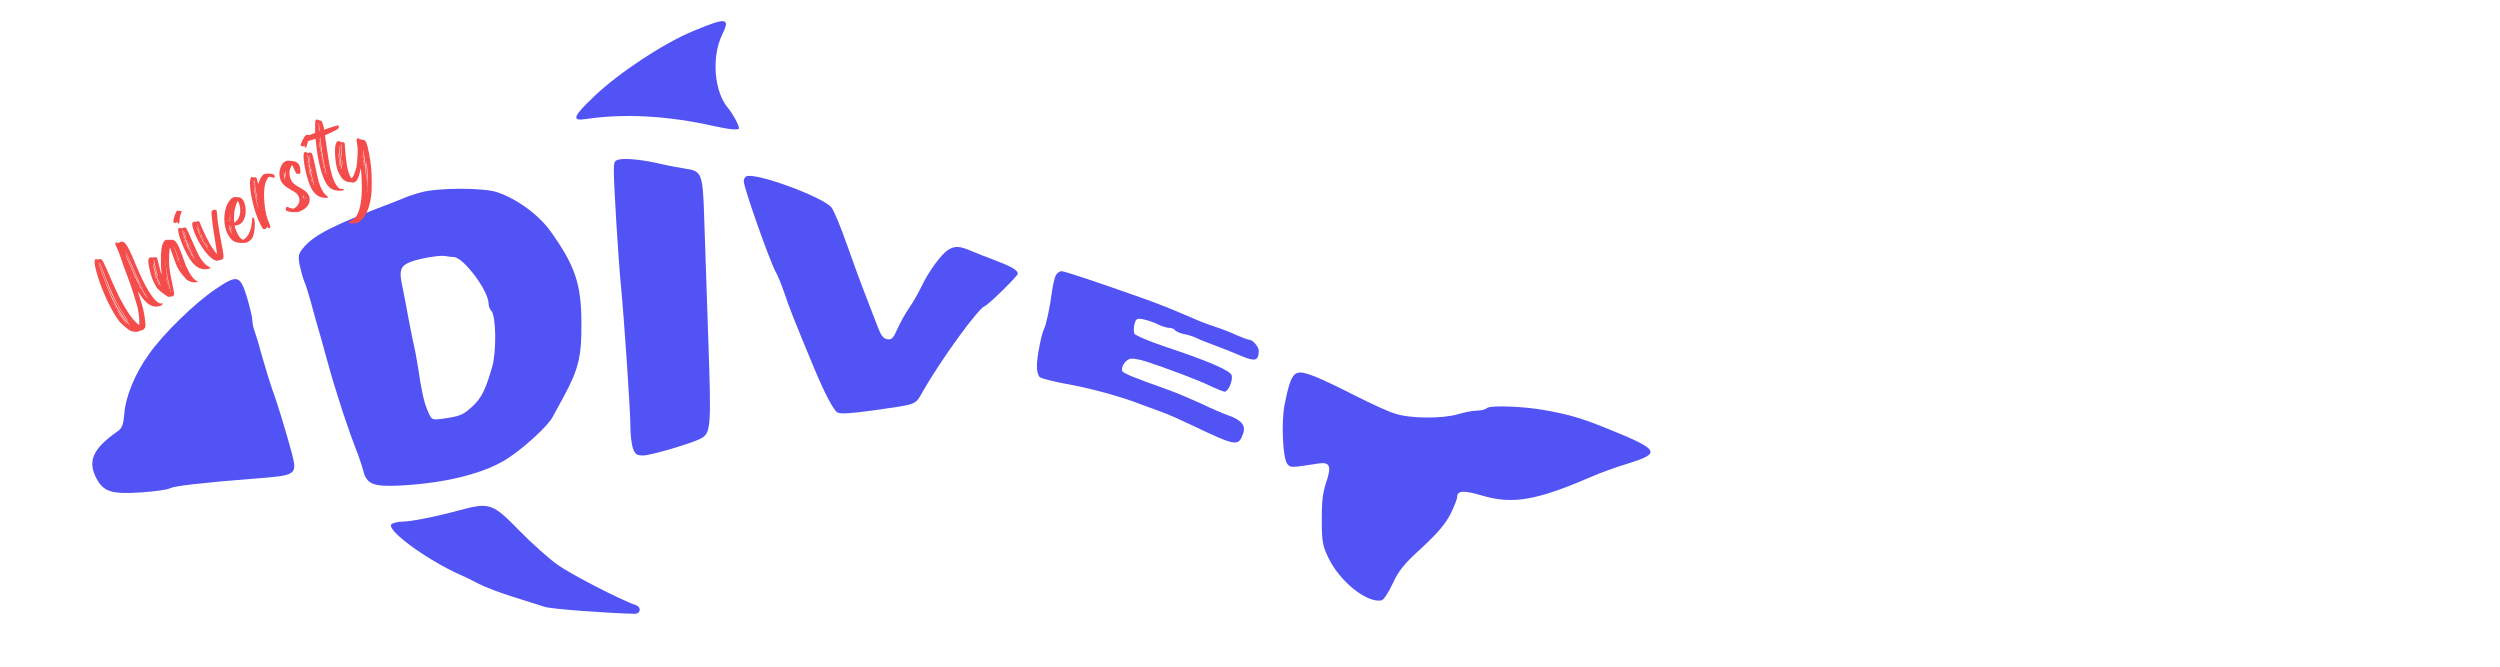 <svg xmlns="http://www.w3.org/2000/svg" xmlns:xlink="http://www.w3.org/1999/xlink" width="150" zoomAndPan="magnify" viewBox="0 0 112.5 30" height="40" preserveAspectRatio="xMidYMid meet" version="1.0"><defs><g/></defs><path fill="#5253f4" d="M 31.184 1.402 C 29.863 1.945 27.855 3.273 26.75 4.324 C 25.781 5.242 25.695 5.465 26.379 5.355 C 28.09 5.102 30.035 5.207 32.086 5.664 C 32.777 5.824 33.254 5.867 33.254 5.773 C 33.254 5.633 32.969 5.102 32.766 4.867 C 32.141 4.145 32.012 2.582 32.488 1.582 C 32.883 0.785 32.703 0.766 31.184 1.402 Z M 31.184 1.402 " fill-opacity="1" fill-rule="nonzero"/><path fill="#5253f4" d="M 27.867 7.176 C 27.652 7.219 27.621 7.293 27.621 7.664 C 27.621 8.312 27.824 11.66 27.941 12.844 C 28.098 14.5 28.367 18.488 28.367 19.18 C 28.367 19.539 28.418 19.977 28.48 20.168 C 28.578 20.445 28.652 20.496 28.938 20.496 C 29.281 20.496 31.078 19.965 31.523 19.742 C 31.992 19.496 32.012 19.262 31.875 15.32 C 31.809 13.289 31.727 10.832 31.691 9.863 C 31.629 7.801 31.586 7.695 30.844 7.59 C 30.566 7.547 30.047 7.453 29.695 7.367 C 28.918 7.188 28.184 7.113 27.867 7.176 Z M 27.867 7.176 " fill-opacity="1" fill-rule="nonzero"/><path fill="#5253f4" d="M 33.598 7.93 C 33.531 7.953 33.469 8.059 33.469 8.152 C 33.469 8.449 34.637 11.746 34.902 12.227 C 35 12.387 35.168 12.82 35.297 13.184 C 35.477 13.746 35.742 14.414 36.656 16.617 C 37.125 17.734 37.52 18.477 37.688 18.562 C 37.828 18.637 38.316 18.605 39.316 18.465 C 41.25 18.191 41.176 18.223 41.473 17.711 C 42.324 16.203 44.004 13.895 44.312 13.777 C 44.473 13.723 45.801 12.418 45.801 12.32 C 45.801 12.16 45.535 12.004 44.781 11.715 C 44.375 11.566 43.906 11.375 43.727 11.301 C 43.184 11.066 42.961 11.055 42.664 11.246 C 42.344 11.449 41.77 12.246 41.453 12.918 C 41.336 13.16 41.102 13.586 40.922 13.84 C 40.738 14.105 40.496 14.543 40.379 14.809 C 40.207 15.211 40.125 15.297 39.934 15.266 C 39.75 15.246 39.645 15.098 39.496 14.703 C 39.379 14.406 39.133 13.766 38.941 13.266 C 38.742 12.766 38.367 11.734 38.102 10.98 C 37.836 10.215 37.527 9.48 37.422 9.344 C 37.082 8.887 34.074 7.77 33.598 7.93 Z M 33.598 7.93 " fill-opacity="1" fill-rule="nonzero"/><path fill="#5253f4" d="M 18.957 8.652 C 18.672 8.727 18.328 8.844 18.211 8.898 C 18.098 8.949 17.809 9.059 17.574 9.152 C 15.152 10.066 14.172 10.555 13.715 11.078 C 13.43 11.406 13.406 11.48 13.48 11.906 C 13.535 12.16 13.621 12.492 13.684 12.641 C 13.746 12.777 13.875 13.184 13.973 13.531 C 14.066 13.883 14.203 14.383 14.281 14.648 C 14.363 14.914 14.523 15.488 14.641 15.926 C 14.98 17.16 15.055 17.383 15.438 18.582 C 15.641 19.199 15.906 19.934 16.023 20.23 C 16.141 20.52 16.289 20.965 16.352 21.199 C 16.5 21.793 16.809 21.91 18.02 21.848 C 20.082 21.742 21.84 21.293 22.871 20.613 C 23.625 20.113 24.656 19.168 24.867 18.766 C 24.953 18.613 25.176 18.191 25.379 17.828 C 26.039 16.605 26.176 16.02 26.164 14.543 C 26.164 12.801 25.879 11.949 24.781 10.418 C 24.25 9.672 23.285 8.961 22.379 8.652 C 21.754 8.441 19.742 8.441 18.957 8.652 Z M 20.414 11.566 C 20.848 11.566 21.988 13.086 21.988 13.672 C 21.988 13.777 22.039 13.914 22.105 13.98 C 22.328 14.203 22.348 15.828 22.145 16.52 C 21.848 17.551 21.656 17.934 21.23 18.316 C 20.816 18.688 20.699 18.73 19.883 18.848 C 19.434 18.902 19.426 18.902 19.254 18.508 C 19.074 18.094 18.977 17.637 18.809 16.512 C 18.754 16.16 18.66 15.66 18.594 15.395 C 18.543 15.129 18.438 14.648 18.383 14.332 C 18.328 14.012 18.211 13.418 18.129 13 C 17.938 12.152 18 11.969 18.5 11.777 C 18.902 11.621 19.852 11.469 20.051 11.523 C 20.137 11.543 20.297 11.566 20.414 11.566 Z M 20.414 11.566 " fill-opacity="1" fill-rule="nonzero"/><path fill="#5253f4" d="M 47.512 12.387 C 47.457 12.492 47.383 12.809 47.34 13.109 C 47.258 13.777 47.066 14.672 46.98 14.809 C 46.875 14.988 46.66 16.051 46.66 16.469 C 46.652 16.68 46.715 16.902 46.789 16.969 C 46.863 17.031 47.375 17.16 47.926 17.266 C 49.062 17.465 50.434 17.84 51.383 18.211 C 51.73 18.34 52.188 18.508 52.391 18.582 C 52.594 18.656 53.145 18.902 53.613 19.125 C 55.645 20.094 55.73 20.102 55.941 19.508 C 56.07 19.156 55.867 18.902 55.293 18.699 C 55.07 18.625 54.508 18.383 54.039 18.156 C 53.57 17.945 52.953 17.68 52.656 17.574 C 50.957 16.969 50.543 16.797 50.5 16.691 C 50.434 16.477 50.691 16.137 50.926 16.137 C 51.051 16.137 51.328 16.191 51.531 16.254 C 52.488 16.562 53.984 17.125 54.465 17.371 C 54.762 17.508 55.051 17.625 55.113 17.625 C 55.273 17.625 55.496 17.105 55.422 16.883 C 55.355 16.668 54.336 16.234 52.414 15.594 C 51.691 15.352 51.074 15.086 51.043 15.012 C 51.008 14.926 51.02 14.734 51.051 14.586 C 51.117 14.34 51.168 14.309 51.457 14.371 C 51.637 14.406 51.934 14.512 52.105 14.598 C 52.285 14.68 52.508 14.754 52.613 14.754 C 52.723 14.754 52.828 14.797 52.871 14.852 C 52.902 14.906 53.082 14.988 53.262 15.031 C 53.453 15.062 53.676 15.137 53.773 15.18 C 53.859 15.223 54.145 15.352 54.41 15.445 C 55.145 15.723 55.273 15.777 55.891 16.031 C 56.484 16.277 56.633 16.234 56.645 15.797 C 56.645 15.605 56.379 15.289 56.207 15.289 C 56.156 15.289 55.91 15.191 55.656 15.086 C 55.41 14.969 54.973 14.797 54.676 14.703 C 54.102 14.512 54.094 14.5 52.953 14.012 C 52.531 13.832 51.84 13.566 51.414 13.418 C 49.402 12.703 47.906 12.203 47.766 12.203 C 47.684 12.203 47.566 12.289 47.512 12.387 Z M 47.512 12.387 " fill-opacity="1" fill-rule="nonzero"/><path fill="#5253f4" d="M 9.699 13.012 C 8.773 13.629 7.348 15.02 6.711 15.926 C 6.082 16.797 5.656 17.828 5.594 18.613 C 5.551 19.113 5.5 19.262 5.285 19.414 C 4.18 20.188 3.926 20.75 4.34 21.527 C 4.66 22.133 5.02 22.25 6.391 22.156 C 6.977 22.113 7.539 22.039 7.645 21.973 C 7.859 21.867 9.102 21.719 11.441 21.539 C 13.375 21.391 13.387 21.379 13.121 20.348 C 12.887 19.477 12.43 17.977 12.25 17.52 C 12.176 17.316 11.984 16.691 11.824 16.137 C 11.676 15.586 11.504 15.02 11.453 14.883 C 11.398 14.746 11.355 14.531 11.355 14.406 C 11.355 14.277 11.238 13.809 11.113 13.375 C 10.805 12.375 10.676 12.344 9.699 13.012 Z M 9.699 13.012 " fill-opacity="1" fill-rule="nonzero"/><path fill="#5253f4" d="M 58.375 16.785 C 58.133 16.871 58.004 17.211 57.801 18.242 C 57.652 19.039 57.727 20.637 57.93 20.879 C 58.066 21.051 58.078 21.051 59.324 20.859 C 59.855 20.773 59.93 20.977 59.664 21.75 C 59.523 22.176 59.473 22.625 59.48 23.41 C 59.48 24.355 59.516 24.559 59.781 25.109 C 60.301 26.184 61.523 27.152 62.172 27.016 C 62.266 26.992 62.492 26.652 62.672 26.258 C 62.949 25.664 63.184 25.375 63.98 24.652 C 64.68 24.004 65.031 23.59 65.266 23.145 C 65.434 22.805 65.574 22.453 65.574 22.355 C 65.574 22.07 65.883 22.059 66.711 22.305 C 68.07 22.707 69.156 22.516 71.582 21.465 C 71.996 21.285 72.75 21.008 73.262 20.859 C 74.789 20.379 74.695 20.242 72.219 19.242 C 71.121 18.805 70.656 18.668 69.559 18.465 C 68.613 18.285 67.051 18.23 66.922 18.359 C 66.859 18.422 66.656 18.477 66.477 18.477 C 66.285 18.477 65.902 18.551 65.617 18.637 C 64.914 18.848 63.469 18.84 62.777 18.613 C 62.469 18.52 61.703 18.168 61.055 17.84 C 59.27 16.934 58.641 16.68 58.375 16.785 Z M 58.375 16.785 " fill-opacity="1" fill-rule="nonzero"/><path fill="#5253f4" d="M 20.711 22.953 C 19.617 23.25 18.488 23.473 18.105 23.473 C 17.938 23.473 17.715 23.527 17.629 23.578 C 17.309 23.805 19.148 25.164 20.711 25.867 C 20.914 25.949 21.297 26.141 21.562 26.281 C 21.828 26.418 22.52 26.684 23.102 26.863 C 23.688 27.047 24.324 27.246 24.527 27.312 C 24.805 27.406 27.293 27.59 28.559 27.621 C 28.832 27.621 28.875 27.324 28.609 27.227 C 27.93 27.004 25.676 25.832 25.113 25.43 C 24.73 25.164 23.953 24.473 23.379 23.887 C 22.168 22.645 22.031 22.602 20.711 22.953 Z M 20.711 22.953 " fill-opacity="1" fill-rule="nonzero"/><g fill="#f44c4a" fill-opacity="1"><g transform="translate(5.894, 15.052)"><g><path d="M 0.707 -1.434 C 0.898 -1.273 1.059 -1.227 1.266 -1.273 C 1.359 -1.297 1.387 -1.309 1.406 -1.352 C 1.438 -1.406 1.422 -1.426 1.359 -1.398 C 1.336 -1.387 1.297 -1.391 1.266 -1.41 C 0.984 -1.562 0.625 -2.152 0.227 -3.117 C -0.027 -3.746 -0.18 -4.039 -0.301 -4.141 C -0.348 -4.188 -0.449 -4.191 -0.512 -4.148 C -0.535 -4.133 -0.559 -4.125 -0.566 -4.133 C -0.57 -4.141 -0.578 -4.133 -0.578 -4.121 C -0.582 -4.113 -0.59 -4.109 -0.602 -4.117 C -0.637 -4.156 -0.656 -4.164 -0.68 -4.133 C -0.719 -4.09 -0.711 -4.047 -0.621 -3.875 C -0.582 -3.789 -0.504 -3.582 -0.445 -3.414 C -0.309 -3.02 -0.273 -2.906 -0.172 -2.656 C -0.012 -2.246 0.227 -1.496 0.305 -1.18 C 0.359 -0.938 0.398 -0.48 0.363 -0.441 C 0.332 -0.406 0.059 -0.707 -0.098 -0.945 C -0.41 -1.426 -0.594 -1.777 -0.93 -2.562 C -1.234 -3.27 -1.289 -3.375 -1.359 -3.391 C -1.391 -3.395 -1.414 -3.398 -1.422 -3.391 C -1.438 -3.375 -1.52 -3.371 -1.555 -3.387 C -1.637 -3.422 -1.66 -3.289 -1.613 -3.062 C -1.465 -2.363 -1.043 -1.355 -0.641 -0.754 C -0.516 -0.566 -0.496 -0.547 -0.297 -0.371 C -0.113 -0.211 -0.074 -0.184 0.016 -0.152 C 0.129 -0.109 0.305 -0.109 0.371 -0.148 C 0.391 -0.164 0.438 -0.184 0.477 -0.188 C 0.555 -0.199 0.629 -0.27 0.648 -0.355 C 0.668 -0.438 0.609 -0.883 0.551 -1.129 C 0.52 -1.246 0.457 -1.48 0.402 -1.641 C 0.352 -1.801 0.312 -1.93 0.316 -1.934 C 0.324 -1.934 0.348 -1.895 0.375 -1.852 C 0.473 -1.688 0.598 -1.527 0.707 -1.434 Z M 0.703 -1.805 C 0.707 -1.797 0.695 -1.801 0.676 -1.812 C 0.664 -1.828 0.664 -1.836 0.676 -1.828 C 0.691 -1.824 0.703 -1.812 0.703 -1.805 Z M 0.492 -2.148 C 0.508 -2.129 0.523 -2.094 0.531 -2.078 C 0.535 -2.059 0.531 -2.062 0.516 -2.086 C 0.5 -2.109 0.48 -2.141 0.473 -2.156 C 0.469 -2.176 0.473 -2.176 0.492 -2.148 Z M -0.266 -3.793 C -0.25 -3.77 -0.117 -3.477 0.031 -3.141 C 0.176 -2.801 0.332 -2.457 0.379 -2.367 C 0.453 -2.223 0.473 -2.176 0.453 -2.199 C 0.445 -2.203 0.336 -2.406 0.289 -2.512 C 0.191 -2.715 -0.289 -3.832 -0.266 -3.793 Z M 0.121 -2.625 C 0.113 -2.641 0.117 -2.652 0.125 -2.645 C 0.133 -2.633 0.141 -2.617 0.148 -2.598 C 0.156 -2.582 0.152 -2.574 0.145 -2.582 C 0.137 -2.59 0.125 -2.609 0.121 -2.625 Z M -0.035 -2.547 C -0.035 -2.559 -0.023 -2.555 -0.016 -2.539 C 0 -2.512 0 -2.496 -0.023 -2.516 C -0.027 -2.52 -0.035 -2.535 -0.035 -2.547 Z M 0.371 -2.121 C 0.367 -2.141 0.371 -2.152 0.379 -2.141 C 0.383 -2.137 0.395 -2.117 0.398 -2.102 C 0.406 -2.086 0.406 -2.074 0.398 -2.082 C 0.391 -2.086 0.379 -2.105 0.371 -2.121 Z M 0.578 -1.781 C 0.562 -1.797 0.562 -1.805 0.578 -1.797 C 0.594 -1.793 0.605 -1.781 0.605 -1.773 C 0.605 -1.766 0.59 -1.77 0.578 -1.781 Z M 0.734 -1.637 C 0.648 -1.734 0.395 -2.156 0.266 -2.418 C 0.145 -2.668 -0.254 -3.578 -0.246 -3.586 C -0.238 -3.598 -0.211 -3.547 -0.004 -3.066 C 0.23 -2.535 0.324 -2.34 0.457 -2.105 C 0.508 -2.02 0.605 -1.859 0.668 -1.758 C 0.738 -1.656 0.766 -1.602 0.734 -1.637 Z M -0.781 -1.359 C -0.781 -1.375 -0.781 -1.387 -0.773 -1.379 C -0.77 -1.371 -0.754 -1.352 -0.75 -1.332 C -0.746 -1.32 -0.746 -1.312 -0.754 -1.316 C -0.762 -1.32 -0.773 -1.344 -0.781 -1.359 Z M -0.699 -1.223 C -0.707 -1.242 -0.707 -1.246 -0.695 -1.242 C -0.688 -1.234 -0.676 -1.215 -0.672 -1.199 C -0.668 -1.18 -0.668 -1.176 -0.676 -1.176 C -0.688 -1.188 -0.695 -1.203 -0.699 -1.223 Z M -0.188 -0.477 C -0.273 -0.539 -0.664 -1.098 -0.625 -1.102 C -0.621 -1.102 -0.598 -1.07 -0.574 -1.027 C -0.551 -0.992 -0.484 -0.891 -0.43 -0.809 C -0.371 -0.727 -0.285 -0.613 -0.242 -0.555 C -0.195 -0.496 -0.168 -0.461 -0.188 -0.477 Z M -0.125 -0.527 C -0.02 -0.406 -0.016 -0.398 -0.09 -0.461 C -0.332 -0.664 -0.707 -1.266 -0.98 -1.902 C -1.16 -2.324 -1.484 -3.234 -1.465 -3.258 C -1.465 -3.262 -1.422 -3.152 -1.379 -3.012 C -1.059 -2.047 -0.676 -1.238 -0.293 -0.727 C -0.266 -0.691 -0.191 -0.598 -0.125 -0.527 Z M 0.039 -0.645 C 0.043 -0.633 0.027 -0.641 0.016 -0.648 C 0 -0.668 0 -0.672 0.016 -0.668 C 0.027 -0.66 0.039 -0.648 0.039 -0.645 Z M -0.199 -0.715 C -0.145 -0.645 -0.121 -0.605 -0.137 -0.613 C -0.266 -0.723 -0.727 -1.508 -0.918 -1.945 C -1.07 -2.297 -1.426 -3.246 -1.41 -3.262 C -1.406 -3.266 -1.391 -3.234 -1.379 -3.195 C -1.031 -2.223 -0.762 -1.613 -0.441 -1.086 C -0.355 -0.949 -0.25 -0.781 -0.199 -0.715 Z M -0.199 -0.715 "/></g></g></g><g fill="#f44c4a" fill-opacity="1"><g transform="translate(7.529, 13.534)"><g><path d="M 0.191 -2.746 C 0.184 -2.738 0.133 -2.738 0.074 -2.742 C -0.09 -2.758 -0.133 -2.727 -0.211 -2.555 C -0.293 -2.387 -0.316 -1.723 -0.262 -1.293 C -0.254 -1.238 -0.254 -1.188 -0.254 -1.188 C -0.266 -1.176 -0.312 -1.344 -0.383 -1.625 C -0.418 -1.789 -0.461 -1.934 -0.465 -1.941 C -0.48 -1.957 -0.566 -1.965 -0.625 -1.949 C -0.656 -1.941 -0.699 -1.945 -0.727 -1.953 C -0.789 -1.969 -0.848 -1.91 -0.855 -1.816 C -0.871 -1.699 -0.77 -1.246 -0.68 -1 C -0.609 -0.824 -0.504 -0.625 -0.434 -0.539 C -0.352 -0.441 -0.008 -0.188 0.055 -0.176 C 0.086 -0.176 0.117 -0.176 0.129 -0.188 C 0.137 -0.191 0.16 -0.195 0.191 -0.188 C 0.242 -0.18 0.297 -0.234 0.309 -0.309 C 0.312 -0.328 0.273 -0.535 0.227 -0.758 C 0.094 -1.34 0.059 -1.648 0.086 -2.098 C 0.09 -2.277 0.117 -2.41 0.133 -2.371 C 0.137 -2.359 0.188 -2.211 0.246 -2.043 C 0.305 -1.871 0.387 -1.652 0.434 -1.555 C 0.512 -1.387 0.535 -1.348 0.688 -1.156 C 0.848 -0.965 0.867 -0.945 0.949 -0.902 C 1.055 -0.844 1.117 -0.832 1.246 -0.828 C 1.301 -0.832 1.352 -0.836 1.363 -0.844 C 1.383 -0.859 1.383 -0.859 1.316 -0.895 C 1.211 -0.938 1.074 -1.105 0.957 -1.332 C 0.844 -1.543 0.797 -1.664 0.676 -2.02 C 0.516 -2.488 0.398 -2.688 0.27 -2.734 C 0.23 -2.746 0.195 -2.75 0.191 -2.746 Z M -0.059 -1.082 C -0.055 -1.086 -0.035 -1.012 -0.016 -0.918 C 0.023 -0.75 0.035 -0.688 0.008 -0.77 C -0.012 -0.836 -0.066 -1.078 -0.059 -1.082 Z M -0.598 -1.242 C -0.594 -1.254 -0.586 -1.254 -0.578 -1.234 C -0.57 -1.207 -0.578 -1.191 -0.594 -1.211 C -0.598 -1.219 -0.602 -1.234 -0.598 -1.242 Z M -0.57 -1.18 C -0.566 -1.176 -0.543 -1.133 -0.527 -1.066 C -0.508 -1.008 -0.496 -0.965 -0.5 -0.973 C -0.52 -0.988 -0.582 -1.184 -0.57 -1.18 Z M -0.48 -0.918 C -0.488 -0.941 -0.488 -0.949 -0.477 -0.934 C -0.469 -0.926 -0.457 -0.898 -0.449 -0.883 C -0.441 -0.859 -0.449 -0.852 -0.457 -0.863 C -0.469 -0.875 -0.477 -0.898 -0.48 -0.918 Z M -0.371 -0.723 C -0.375 -0.715 -0.387 -0.719 -0.395 -0.734 C -0.406 -0.75 -0.402 -0.754 -0.391 -0.746 C -0.383 -0.742 -0.371 -0.73 -0.371 -0.723 Z M -0.414 -0.797 C -0.414 -0.789 -0.426 -0.793 -0.438 -0.809 C -0.449 -0.824 -0.445 -0.828 -0.43 -0.824 C -0.422 -0.82 -0.41 -0.805 -0.414 -0.797 Z M -0.48 -1.098 C -0.445 -1.016 -0.391 -0.879 -0.348 -0.793 C -0.305 -0.703 -0.289 -0.652 -0.305 -0.676 C -0.395 -0.777 -0.555 -1.199 -0.617 -1.5 C -0.672 -1.766 -0.656 -1.762 -0.594 -1.5 C -0.559 -1.359 -0.508 -1.184 -0.48 -1.098 Z M -0.43 -1.094 C -0.461 -1.133 -0.566 -1.539 -0.602 -1.738 C -0.629 -1.938 -0.605 -1.895 -0.566 -1.68 C -0.551 -1.574 -0.508 -1.402 -0.477 -1.297 C -0.422 -1.105 -0.414 -1.078 -0.43 -1.094 Z M 0.043 -0.676 C 0.043 -0.656 0.039 -0.656 0.031 -0.68 C 0.027 -0.699 0.027 -0.711 0.035 -0.711 C 0.039 -0.711 0.047 -0.695 0.043 -0.676 Z M 0.156 -0.469 C 0.164 -0.449 0.176 -0.418 0.176 -0.402 C 0.176 -0.379 0.176 -0.383 0.164 -0.41 C 0.152 -0.434 0.141 -0.465 0.141 -0.48 C 0.137 -0.5 0.141 -0.5 0.156 -0.469 Z M 0.082 -0.543 C 0.086 -0.527 0.086 -0.523 0.078 -0.527 C 0.074 -0.535 0.066 -0.551 0.062 -0.566 C 0.059 -0.586 0.066 -0.594 0.07 -0.586 C 0.078 -0.578 0.082 -0.559 0.082 -0.543 Z M -0.035 -1.32 C -0.023 -1.246 0.012 -1.062 0.043 -0.91 C 0.078 -0.762 0.113 -0.605 0.121 -0.574 C 0.133 -0.539 0.133 -0.516 0.125 -0.52 C 0.082 -0.566 -0.09 -1.469 -0.059 -1.492 C -0.055 -1.5 -0.055 -1.492 -0.035 -1.32 Z M -0.062 -1.617 C -0.062 -1.582 -0.07 -1.566 -0.078 -1.578 C -0.078 -1.578 -0.078 -1.598 -0.074 -1.617 C -0.07 -1.652 -0.066 -1.648 -0.062 -1.617 Z M -0.07 -1.703 C -0.066 -1.664 -0.074 -1.648 -0.082 -1.66 C -0.086 -1.664 -0.082 -1.68 -0.078 -1.703 C -0.07 -1.738 -0.07 -1.738 -0.07 -1.703 Z M 0.449 -1.867 C 0.445 -1.883 0.449 -1.891 0.457 -1.887 C 0.461 -1.879 0.469 -1.855 0.469 -1.84 C 0.473 -1.824 0.469 -1.816 0.461 -1.82 C 0.457 -1.828 0.449 -1.852 0.449 -1.867 Z M 0.664 -1.48 C 0.664 -1.477 0.656 -1.48 0.645 -1.492 C 0.633 -1.508 0.633 -1.516 0.645 -1.508 C 0.66 -1.5 0.664 -1.488 0.664 -1.48 Z M 0.625 -1.566 C 0.633 -1.543 0.633 -1.535 0.621 -1.551 C 0.613 -1.559 0.602 -1.586 0.594 -1.602 C 0.59 -1.629 0.59 -1.633 0.602 -1.621 C 0.613 -1.609 0.621 -1.586 0.625 -1.566 Z M 0.328 -2.371 C 0.367 -2.293 0.59 -1.637 0.562 -1.684 C 0.547 -1.711 0.508 -1.816 0.473 -1.922 C 0.434 -2.023 0.383 -2.172 0.359 -2.25 C 0.305 -2.402 0.293 -2.449 0.328 -2.371 Z M 0.305 -2.434 C 0.301 -2.426 0.293 -2.43 0.285 -2.445 C 0.273 -2.461 0.273 -2.465 0.285 -2.457 C 0.297 -2.453 0.309 -2.441 0.305 -2.434 Z M 0.305 -2.434 "/></g></g></g><g fill="#f44c4a" fill-opacity="1"><g transform="translate(9.023, 12.33)"><g><path d="M -0.777 -2.074 C -0.793 -2.055 -0.805 -2.055 -0.812 -2.066 C -0.82 -2.078 -0.832 -2.074 -0.84 -2.062 C -0.848 -2.051 -0.863 -2.047 -0.887 -2.062 C -0.926 -2.094 -0.973 -2.078 -0.996 -2.039 C -1.062 -1.941 -0.84 -1.301 -0.578 -0.836 C -0.312 -0.352 -0.035 -0.164 0.32 -0.223 C 0.449 -0.246 0.48 -0.285 0.402 -0.316 C 0.281 -0.371 0.227 -0.418 0.109 -0.559 C -0.047 -0.754 -0.102 -0.855 -0.359 -1.449 C -0.629 -2.07 -0.637 -2.078 -0.703 -2.094 C -0.738 -2.102 -0.766 -2.09 -0.777 -2.074 Z M -0.77 -1.664 C -0.762 -1.66 -0.75 -1.645 -0.754 -1.637 C -0.758 -1.629 -0.766 -1.637 -0.777 -1.648 C -0.785 -1.664 -0.785 -1.668 -0.77 -1.664 Z M -0.695 -1.445 C -0.711 -1.473 -0.727 -1.516 -0.73 -1.535 C -0.734 -1.559 -0.734 -1.555 -0.711 -1.516 C -0.699 -1.484 -0.68 -1.449 -0.676 -1.426 C -0.668 -1.402 -0.676 -1.406 -0.695 -1.445 Z M -0.551 -1.113 C -0.598 -1.203 -0.672 -1.391 -0.656 -1.371 C -0.645 -1.363 -0.613 -1.293 -0.578 -1.215 C -0.52 -1.078 -0.504 -1.012 -0.551 -1.113 Z M -0.508 -1.031 C -0.496 -1.016 -0.48 -1 -0.48 -0.988 C -0.477 -0.977 -0.484 -0.984 -0.5 -1.008 C -0.52 -1.031 -0.52 -1.043 -0.508 -1.031 Z M -0.32 -0.691 C -0.324 -0.684 -0.328 -0.691 -0.34 -0.703 C -0.352 -0.723 -0.352 -0.73 -0.34 -0.723 C -0.328 -0.715 -0.32 -0.703 -0.32 -0.691 Z M -0.449 -0.902 C -0.473 -0.949 -0.473 -0.957 -0.445 -0.922 C -0.43 -0.898 -0.406 -0.859 -0.398 -0.832 C -0.371 -0.766 -0.41 -0.82 -0.449 -0.902 Z M -0.207 -0.602 C -0.203 -0.586 -0.215 -0.594 -0.23 -0.621 C -0.246 -0.641 -0.25 -0.652 -0.234 -0.641 C -0.223 -0.633 -0.207 -0.609 -0.207 -0.602 Z M -0.305 -0.766 C -0.254 -0.676 -0.254 -0.676 -0.297 -0.727 C -0.395 -0.848 -0.625 -1.367 -0.77 -1.773 C -0.809 -1.879 -0.836 -1.973 -0.828 -1.977 C -0.82 -1.98 -0.816 -1.977 -0.816 -1.969 C -0.809 -1.906 -0.539 -1.242 -0.418 -0.984 C -0.383 -0.918 -0.332 -0.816 -0.305 -0.766 Z M -0.355 -0.992 C -0.355 -0.984 -0.363 -0.988 -0.375 -1.004 C -0.391 -1.023 -0.395 -1.035 -0.383 -1.027 C -0.371 -1.02 -0.359 -1.008 -0.355 -0.992 Z M -0.391 -1.066 C -0.387 -1.059 -0.398 -1.066 -0.41 -1.078 C -0.422 -1.094 -0.422 -1.102 -0.41 -1.094 C -0.398 -1.086 -0.391 -1.074 -0.391 -1.066 Z M -0.457 -1.207 C -0.457 -1.199 -0.465 -1.203 -0.477 -1.219 C -0.484 -1.234 -0.48 -1.242 -0.473 -1.234 C -0.461 -1.227 -0.453 -1.215 -0.457 -1.207 Z M -0.492 -1.301 C -0.48 -1.266 -0.48 -1.266 -0.5 -1.285 C -0.508 -1.301 -0.527 -1.332 -0.531 -1.355 C -0.547 -1.387 -0.543 -1.391 -0.527 -1.371 C -0.516 -1.355 -0.504 -1.32 -0.492 -1.301 Z M -0.543 -1.414 C -0.543 -1.406 -0.555 -1.41 -0.562 -1.426 C -0.578 -1.441 -0.578 -1.449 -0.566 -1.441 C -0.555 -1.434 -0.547 -1.422 -0.543 -1.414 Z M -0.57 -1.48 C -0.574 -1.469 -0.582 -1.48 -0.594 -1.492 C -0.602 -1.508 -0.602 -1.512 -0.59 -1.504 C -0.578 -1.496 -0.57 -1.488 -0.57 -1.48 Z M -0.684 -1.77 C -0.648 -1.664 -0.625 -1.586 -0.629 -1.594 C -0.648 -1.621 -0.785 -1.977 -0.766 -1.969 C -0.762 -1.961 -0.723 -1.871 -0.684 -1.77 Z M -1.055 -2.844 C -1.105 -2.805 -1.176 -2.625 -1.211 -2.445 C -1.234 -2.34 -1.23 -2.336 -1.184 -2.309 C -1.152 -2.289 -1.129 -2.289 -1.117 -2.305 C -1.105 -2.316 -1.09 -2.32 -1.086 -2.312 C -1.078 -2.305 -1.066 -2.32 -1.059 -2.348 C -1.055 -2.375 -1.051 -2.379 -1.051 -2.363 C -1.055 -2.328 -1.023 -2.273 -1 -2.27 C -0.969 -2.266 -0.938 -2.309 -0.945 -2.359 C -0.953 -2.453 -0.914 -2.656 -0.875 -2.73 C -0.855 -2.766 -0.844 -2.809 -0.852 -2.82 C -0.863 -2.84 -1.035 -2.859 -1.055 -2.844 Z M -1.055 -2.844 "/></g></g></g><g fill="#f44c4a" fill-opacity="1"><g transform="translate(9.559, 11.92)"><g><path d="M 0.289 -0.203 C 0.305 -0.215 0.344 -0.223 0.363 -0.223 C 0.414 -0.223 0.465 -0.258 0.484 -0.297 C 0.516 -0.352 0.496 -0.512 0.426 -0.867 C 0.301 -1.523 0.227 -1.992 0.211 -2.258 C 0.199 -2.434 0.199 -2.453 0.16 -2.473 C 0.113 -2.5 0.004 -2.469 -0.027 -2.426 C -0.07 -2.371 -0.004 -1.832 0.164 -0.805 C 0.191 -0.641 0.207 -0.5 0.203 -0.492 C 0.191 -0.484 0.086 -0.629 -0.027 -0.797 C -0.156 -0.988 -0.398 -1.48 -0.543 -1.84 C -0.562 -1.895 -0.582 -1.945 -0.586 -1.949 C -0.598 -1.965 -0.691 -1.973 -0.699 -1.957 C -0.703 -1.945 -0.723 -1.941 -0.738 -1.945 C -0.754 -1.941 -0.766 -1.941 -0.762 -1.934 C -0.754 -1.926 -0.773 -1.93 -0.793 -1.938 C -0.859 -1.957 -0.902 -1.922 -0.91 -1.84 C -0.918 -1.766 -0.844 -1.52 -0.754 -1.32 C -0.488 -0.734 -0.078 -0.227 0.172 -0.191 C 0.219 -0.18 0.266 -0.188 0.289 -0.203 Z M -0.273 -0.926 C -0.223 -0.844 -0.18 -0.77 -0.184 -0.762 C -0.18 -0.746 -0.293 -0.918 -0.332 -1 C -0.359 -1.051 -0.34 -1.027 -0.273 -0.926 Z M -0.383 -1.121 C -0.379 -1.105 -0.391 -1.113 -0.41 -1.141 C -0.426 -1.164 -0.43 -1.18 -0.418 -1.172 C -0.406 -1.156 -0.391 -1.137 -0.383 -1.121 Z M -0.504 -1.352 C -0.488 -1.328 -0.465 -1.289 -0.453 -1.258 L -0.438 -1.211 L -0.465 -1.25 C -0.484 -1.277 -0.5 -1.32 -0.512 -1.344 L -0.531 -1.395 Z M -0.691 -1.809 C -0.691 -1.832 -0.691 -1.828 -0.68 -1.797 C -0.672 -1.773 -0.633 -1.676 -0.598 -1.578 C -0.559 -1.477 -0.531 -1.406 -0.543 -1.418 C -0.566 -1.449 -0.691 -1.773 -0.691 -1.809 Z M -0.453 -1.039 C -0.449 -1.027 -0.461 -1.035 -0.473 -1.051 C -0.484 -1.07 -0.488 -1.082 -0.477 -1.074 C -0.465 -1.066 -0.457 -1.051 -0.453 -1.039 Z M -0.262 -0.789 C -0.379 -0.965 -0.461 -1.109 -0.523 -1.242 C -0.621 -1.441 -0.727 -1.707 -0.711 -1.703 C -0.707 -1.707 -0.68 -1.645 -0.648 -1.566 C -0.617 -1.492 -0.551 -1.344 -0.5 -1.23 C -0.445 -1.121 -0.328 -0.918 -0.242 -0.777 L -0.082 -0.527 Z M -0.262 -0.789 "/></g></g></g><g fill="#f44c4a" fill-opacity="1"><g transform="translate(10.646, 11.155)"><g><path d="M -0.293 -2.156 C -0.434 -1.992 -0.512 -1.777 -0.543 -1.488 C -0.598 -0.988 -0.418 -0.48 -0.129 -0.301 C -0.027 -0.242 0.121 -0.215 0.305 -0.223 C 0.461 -0.23 0.469 -0.238 0.562 -0.301 C 0.621 -0.344 0.676 -0.395 0.699 -0.434 C 0.844 -0.668 0.867 -1.398 0.727 -1.371 C 0.707 -1.367 0.695 -1.32 0.695 -1.23 C 0.691 -1.152 0.676 -1.016 0.656 -0.918 C 0.609 -0.703 0.5 -0.512 0.375 -0.418 L 0.293 -0.359 L 0.219 -0.406 C 0.156 -0.453 0.133 -0.477 0.055 -0.613 C -0.023 -0.758 -0.109 -1.004 -0.078 -1.004 C 0.16 -1.02 0.301 -1.145 0.379 -1.41 C 0.469 -1.719 0.363 -2.18 0.184 -2.254 C 0.148 -2.27 0.113 -2.281 0.113 -2.277 C 0.109 -2.273 0.059 -2.277 0 -2.285 C -0.133 -2.301 -0.195 -2.273 -0.293 -2.156 Z M -0.289 -0.723 C -0.289 -0.715 -0.297 -0.723 -0.305 -0.738 C -0.316 -0.75 -0.316 -0.758 -0.305 -0.75 C -0.289 -0.742 -0.285 -0.73 -0.289 -0.723 Z M -0.332 -0.809 C -0.34 -0.82 -0.348 -0.848 -0.348 -0.867 C -0.352 -0.891 -0.352 -0.898 -0.34 -0.883 C -0.336 -0.871 -0.328 -0.844 -0.32 -0.828 C -0.32 -0.801 -0.324 -0.793 -0.332 -0.809 Z M -0.219 -0.648 C -0.262 -0.742 -0.316 -0.891 -0.328 -0.98 C -0.352 -1.086 -0.328 -1.055 -0.293 -0.914 C -0.273 -0.844 -0.238 -0.738 -0.219 -0.684 C -0.184 -0.582 -0.184 -0.578 -0.219 -0.648 Z M -0.191 -0.762 C -0.191 -0.758 -0.203 -0.762 -0.211 -0.777 C -0.223 -0.797 -0.219 -0.797 -0.207 -0.789 C -0.199 -0.785 -0.191 -0.77 -0.191 -0.762 Z M -0.266 -1.012 C -0.258 -1 -0.242 -0.949 -0.23 -0.898 C -0.223 -0.832 -0.219 -0.824 -0.234 -0.867 C -0.262 -0.93 -0.281 -1.047 -0.266 -1.012 Z M -0.297 -1.496 C -0.285 -1.531 -0.285 -1.531 -0.285 -1.496 C -0.289 -1.461 -0.293 -1.445 -0.301 -1.457 C -0.305 -1.461 -0.301 -1.477 -0.297 -1.496 Z M -0.348 -1.242 C -0.344 -1.219 -0.348 -1.199 -0.352 -1.195 C -0.355 -1.195 -0.359 -1.207 -0.363 -1.23 C -0.363 -1.254 -0.363 -1.27 -0.359 -1.273 C -0.355 -1.273 -0.352 -1.262 -0.348 -1.242 Z M -0.289 -1.32 C -0.289 -1.254 -0.289 -1.195 -0.293 -1.191 C -0.305 -1.188 -0.312 -1.383 -0.301 -1.414 C -0.297 -1.43 -0.289 -1.391 -0.289 -1.32 Z M 0.273 -1.844 C 0.277 -1.836 0.277 -1.809 0.277 -1.789 C 0.27 -1.746 0.27 -1.746 0.266 -1.789 C 0.258 -1.852 0.262 -1.863 0.273 -1.844 Z M 0.062 -2.098 C 0.09 -2.09 0.145 -1.902 0.16 -1.781 C 0.18 -1.605 0.145 -1.418 0.066 -1.301 C 0.012 -1.215 -0.09 -1.121 -0.105 -1.148 C -0.121 -1.172 -0.117 -1.43 -0.105 -1.594 C -0.078 -1.809 0.02 -2.109 0.062 -2.098 Z M 0.062 -2.098 "/></g></g></g><g fill="#f44c4a" fill-opacity="1"><g transform="translate(11.864, 10.375)"><g><path d="M 0.172 -2.562 C 0.055 -2.555 0.023 -2.547 -0.02 -2.512 C -0.094 -2.449 -0.168 -2.324 -0.207 -2.191 C -0.234 -2.117 -0.25 -2.086 -0.25 -2.105 C -0.258 -2.125 -0.27 -2.195 -0.289 -2.262 C -0.312 -2.375 -0.32 -2.387 -0.355 -2.395 C -0.375 -2.402 -0.398 -2.402 -0.41 -2.395 C -0.426 -2.387 -0.457 -2.387 -0.484 -2.398 C -0.551 -2.426 -0.574 -2.41 -0.598 -2.309 C -0.68 -1.926 -0.445 -0.859 -0.16 -0.305 L -0.039 -0.078 L 0.027 -0.07 C 0.102 -0.062 0.102 -0.062 0.109 -0.109 C 0.121 -0.129 0.125 -0.137 0.129 -0.129 C 0.148 -0.102 0.168 -0.133 0.152 -0.164 C 0.137 -0.195 0.137 -0.195 0.156 -0.172 C 0.168 -0.16 0.191 -0.137 0.207 -0.121 C 0.238 -0.086 0.281 -0.105 0.301 -0.156 C 0.305 -0.176 0.289 -0.234 0.27 -0.281 C 0.137 -0.586 0.09 -0.773 0.047 -1.141 C -0.016 -1.688 0.023 -2.082 0.152 -2.305 C 0.223 -2.426 0.254 -2.438 0.34 -2.406 C 0.375 -2.387 0.418 -2.379 0.43 -2.387 C 0.441 -2.391 0.453 -2.395 0.461 -2.383 C 0.477 -2.352 0.508 -2.406 0.5 -2.445 C 0.473 -2.539 0.383 -2.57 0.172 -2.562 Z M -0.461 -2.188 C -0.465 -2.211 -0.461 -2.23 -0.457 -2.23 C -0.453 -2.234 -0.449 -2.219 -0.449 -2.195 C -0.449 -2.176 -0.453 -2.156 -0.457 -2.152 C -0.461 -2.152 -0.465 -2.164 -0.461 -2.188 Z M -0.453 -2.105 C -0.453 -2.117 -0.441 -2.109 -0.445 -2.094 C -0.438 -2.062 -0.445 -2.055 -0.457 -2.07 C -0.461 -2.078 -0.461 -2.098 -0.453 -2.105 Z M -0.297 -1.27 C -0.266 -1.152 -0.246 -1.051 -0.246 -1.047 C -0.254 -1.027 -0.273 -1.102 -0.348 -1.41 C -0.406 -1.664 -0.457 -2.004 -0.441 -2 C -0.434 -1.996 -0.426 -1.941 -0.418 -1.871 C -0.395 -1.703 -0.363 -1.523 -0.297 -1.27 Z M -0.406 -2.289 C -0.406 -2.262 -0.391 -2.09 -0.375 -1.938 C -0.367 -1.863 -0.34 -1.719 -0.32 -1.613 C -0.281 -1.426 -0.273 -1.352 -0.305 -1.449 C -0.355 -1.625 -0.434 -2.223 -0.418 -2.285 C -0.41 -2.297 -0.406 -2.301 -0.406 -2.289 Z M -0.406 -2.289 "/></g></g></g><g fill="#f44c4a" fill-opacity="1"><g transform="translate(13.189, 9.618)"><g><path d="M -0.016 -2.371 C -0.059 -2.375 -0.133 -2.383 -0.18 -2.387 C -0.348 -2.41 -0.488 -2.293 -0.57 -2.066 C -0.633 -1.887 -0.629 -1.707 -0.566 -1.527 C -0.492 -1.34 -0.355 -1.211 -0.047 -1.047 C 0.141 -0.941 0.211 -0.879 0.258 -0.758 C 0.328 -0.586 0.262 -0.391 0.102 -0.277 C 0.023 -0.223 0.02 -0.223 -0.066 -0.242 C -0.113 -0.25 -0.176 -0.27 -0.195 -0.285 C -0.219 -0.301 -0.246 -0.309 -0.25 -0.301 C -0.258 -0.297 -0.273 -0.297 -0.289 -0.305 C -0.305 -0.316 -0.312 -0.305 -0.32 -0.254 C -0.328 -0.219 -0.332 -0.18 -0.324 -0.164 C -0.289 -0.09 0.031 -0.047 0.234 -0.082 C 0.281 -0.09 0.355 -0.125 0.441 -0.172 C 0.648 -0.297 0.75 -0.453 0.746 -0.656 C 0.742 -0.75 0.734 -0.77 0.68 -0.867 C 0.609 -0.984 0.555 -1.027 0.277 -1.191 C 0.18 -1.242 0.066 -1.32 0.027 -1.359 C -0.129 -1.496 -0.199 -1.766 -0.141 -1.996 C -0.117 -2.078 -0.07 -2.168 -0.043 -2.184 C -0.035 -2.188 0.008 -2.098 0.055 -1.992 L 0.145 -1.801 L 0.199 -1.805 C 0.234 -1.805 0.258 -1.805 0.25 -1.797 C 0.242 -1.793 0.246 -1.785 0.262 -1.785 C 0.328 -1.766 0.352 -1.906 0.312 -2.078 C 0.293 -2.168 0.281 -2.195 0.238 -2.246 C 0.168 -2.32 0.086 -2.363 -0.016 -2.371 Z M 0.543 -0.715 C 0.543 -0.75 0.543 -0.766 0.551 -0.754 C 0.562 -0.73 0.562 -0.625 0.551 -0.645 C 0.551 -0.648 0.543 -0.68 0.543 -0.715 Z M 0.469 -0.734 C 0.441 -0.84 0.441 -0.848 0.477 -0.793 C 0.492 -0.758 0.5 -0.719 0.496 -0.695 C 0.492 -0.66 0.488 -0.664 0.469 -0.734 Z M 0.414 -0.785 C 0.426 -0.773 0.434 -0.758 0.434 -0.746 C 0.434 -0.734 0.426 -0.742 0.418 -0.762 C 0.406 -0.781 0.402 -0.793 0.414 -0.785 Z M -0.43 -1.641 C -0.434 -1.637 -0.441 -1.641 -0.449 -1.656 C -0.457 -1.676 -0.453 -1.68 -0.445 -1.668 C -0.438 -1.664 -0.43 -1.648 -0.43 -1.641 Z M -0.363 -1.598 C -0.355 -1.582 -0.352 -1.562 -0.355 -1.555 C -0.371 -1.527 -0.418 -1.695 -0.418 -1.773 C -0.418 -1.82 -0.414 -1.855 -0.41 -1.855 C -0.406 -1.859 -0.402 -1.809 -0.391 -1.742 C -0.383 -1.676 -0.371 -1.613 -0.363 -1.598 Z M -0.34 -1.859 C -0.332 -1.801 -0.332 -1.73 -0.324 -1.691 L -0.32 -1.629 L -0.336 -1.684 C -0.359 -1.75 -0.363 -1.852 -0.348 -1.918 C -0.34 -1.945 -0.336 -1.914 -0.34 -1.859 Z M 0.191 -1.984 C 0.191 -1.98 0.184 -1.984 0.176 -2 C 0.168 -2.016 0.168 -2.023 0.18 -2.012 C 0.188 -2.008 0.195 -1.992 0.191 -1.984 Z M 0.191 -1.984 "/></g></g></g><g fill="#f44c4a" fill-opacity="1"><g transform="translate(14.272, 9.061)"><g><path d="M -0.359 -2.188 C -0.375 -2.168 -0.387 -2.172 -0.395 -2.184 C -0.398 -2.195 -0.414 -2.195 -0.426 -2.184 C -0.434 -2.176 -0.449 -2.18 -0.469 -2.195 C -0.5 -2.23 -0.547 -2.23 -0.582 -2.195 C -0.664 -2.109 -0.57 -1.441 -0.402 -0.934 C -0.238 -0.406 0 -0.168 0.359 -0.156 C 0.488 -0.156 0.527 -0.184 0.453 -0.234 C 0.348 -0.309 0.301 -0.367 0.215 -0.527 C 0.098 -0.746 0.066 -0.859 -0.07 -1.492 C -0.215 -2.152 -0.219 -2.16 -0.281 -2.188 C -0.316 -2.203 -0.344 -2.199 -0.359 -2.188 Z M -0.434 -1.781 C -0.426 -1.777 -0.418 -1.762 -0.422 -1.754 C -0.426 -1.746 -0.434 -1.754 -0.441 -1.77 C -0.449 -1.785 -0.445 -1.789 -0.434 -1.781 Z M -0.398 -1.551 C -0.41 -1.582 -0.418 -1.629 -0.418 -1.648 C -0.418 -1.672 -0.418 -1.668 -0.402 -1.625 C -0.395 -1.594 -0.387 -1.555 -0.387 -1.531 C -0.383 -1.504 -0.391 -1.512 -0.398 -1.551 Z M -0.324 -1.199 C -0.352 -1.293 -0.387 -1.492 -0.379 -1.473 C -0.367 -1.465 -0.352 -1.387 -0.332 -1.305 C -0.301 -1.156 -0.297 -1.09 -0.324 -1.199 Z M -0.297 -1.109 C -0.289 -1.094 -0.277 -1.074 -0.277 -1.062 C -0.277 -1.051 -0.281 -1.062 -0.293 -1.086 C -0.309 -1.113 -0.309 -1.121 -0.297 -1.109 Z M -0.18 -0.742 C -0.184 -0.734 -0.188 -0.742 -0.195 -0.758 C -0.207 -0.777 -0.203 -0.785 -0.195 -0.773 C -0.184 -0.762 -0.18 -0.75 -0.18 -0.742 Z M -0.266 -0.973 C -0.281 -1.023 -0.277 -1.027 -0.258 -0.988 C -0.246 -0.965 -0.23 -0.922 -0.227 -0.895 C -0.215 -0.824 -0.242 -0.883 -0.266 -0.973 Z M -0.086 -0.629 C -0.082 -0.613 -0.094 -0.625 -0.105 -0.652 C -0.117 -0.676 -0.117 -0.688 -0.105 -0.672 C -0.098 -0.664 -0.086 -0.641 -0.086 -0.629 Z M -0.148 -0.812 C -0.117 -0.711 -0.117 -0.711 -0.148 -0.77 C -0.219 -0.91 -0.348 -1.465 -0.41 -1.891 C -0.43 -2 -0.434 -2.098 -0.426 -2.102 C -0.418 -2.105 -0.418 -2.102 -0.418 -2.09 C -0.422 -2.027 -0.285 -1.324 -0.219 -1.047 C -0.195 -0.973 -0.164 -0.867 -0.148 -0.812 Z M -0.156 -1.043 C -0.156 -1.031 -0.164 -1.039 -0.172 -1.059 C -0.184 -1.078 -0.184 -1.094 -0.176 -1.082 C -0.164 -1.074 -0.156 -1.059 -0.156 -1.043 Z M -0.176 -1.121 C -0.176 -1.113 -0.184 -1.121 -0.191 -1.141 C -0.199 -1.156 -0.199 -1.16 -0.188 -1.152 C -0.18 -1.141 -0.172 -1.129 -0.176 -1.121 Z M -0.211 -1.273 C -0.215 -1.266 -0.223 -1.273 -0.23 -1.289 C -0.234 -1.305 -0.23 -1.312 -0.223 -1.301 C -0.211 -1.293 -0.207 -1.281 -0.211 -1.273 Z M -0.23 -1.371 C -0.227 -1.336 -0.227 -1.336 -0.238 -1.359 C -0.246 -1.375 -0.258 -1.406 -0.258 -1.434 C -0.266 -1.469 -0.262 -1.469 -0.25 -1.445 C -0.242 -1.43 -0.234 -1.395 -0.23 -1.371 Z M -0.258 -1.492 C -0.262 -1.484 -0.27 -1.492 -0.277 -1.508 C -0.285 -1.527 -0.285 -1.535 -0.273 -1.523 C -0.266 -1.512 -0.258 -1.5 -0.258 -1.492 Z M -0.273 -1.562 C -0.277 -1.551 -0.281 -1.562 -0.289 -1.578 C -0.297 -1.594 -0.297 -1.602 -0.285 -1.59 C -0.277 -1.582 -0.27 -1.57 -0.273 -1.562 Z M -0.324 -1.867 C -0.312 -1.758 -0.305 -1.676 -0.309 -1.684 C -0.32 -1.719 -0.383 -2.09 -0.367 -2.078 C -0.363 -2.07 -0.344 -1.977 -0.324 -1.867 Z M -0.484 -2.996 C -0.539 -2.969 -0.645 -2.805 -0.711 -2.633 C -0.754 -2.535 -0.754 -2.531 -0.711 -2.496 C -0.684 -2.469 -0.66 -2.465 -0.648 -2.477 C -0.633 -2.488 -0.617 -2.484 -0.613 -2.477 C -0.609 -2.469 -0.598 -2.48 -0.582 -2.508 C -0.57 -2.535 -0.57 -2.539 -0.57 -2.523 C -0.578 -2.488 -0.562 -2.43 -0.539 -2.422 C -0.508 -2.41 -0.473 -2.449 -0.465 -2.5 C -0.457 -2.594 -0.379 -2.781 -0.328 -2.848 C -0.301 -2.879 -0.281 -2.918 -0.285 -2.934 C -0.293 -2.953 -0.457 -3.008 -0.484 -2.996 Z M -0.484 -2.996 "/></g></g></g><g fill="#f44c4a" fill-opacity="1"><g transform="translate(14.891, 8.763)"><g><path d="M -0.859 -2.465 C -0.77 -2.492 -0.691 -2.52 -0.691 -2.52 C -0.691 -2.516 -0.68 -2.414 -0.664 -2.281 C -0.582 -1.48 -0.402 -0.793 -0.184 -0.469 C -0.051 -0.273 0.102 -0.191 0.363 -0.18 C 0.512 -0.168 0.59 -0.195 0.586 -0.234 C 0.582 -0.25 0.547 -0.258 0.496 -0.258 C 0.391 -0.254 0.324 -0.309 0.219 -0.473 C 0.047 -0.746 -0.066 -1.223 -0.223 -2.355 L -0.266 -2.672 L -0.02 -2.785 C 0.297 -2.934 0.352 -2.969 0.355 -3.051 C 0.359 -3.09 0.355 -3.121 0.348 -3.121 C 0.336 -3.137 0.004 -3.039 -0.184 -2.969 L -0.305 -2.922 L -0.328 -3.051 C -0.34 -3.117 -0.363 -3.203 -0.387 -3.246 C -0.41 -3.32 -0.422 -3.328 -0.477 -3.34 C -0.508 -3.344 -0.559 -3.359 -0.586 -3.371 C -0.648 -3.391 -0.668 -3.391 -0.691 -3.352 C -0.707 -3.32 -0.715 -3.094 -0.711 -2.91 C -0.699 -2.781 -0.703 -2.777 -0.75 -2.766 C -0.777 -2.758 -0.867 -2.727 -0.945 -2.695 C -1.094 -2.645 -1.148 -2.598 -1.129 -2.555 C -1.125 -2.543 -1.129 -2.512 -1.137 -2.488 C -1.176 -2.387 -1.105 -2.387 -0.859 -2.465 Z M -0.273 -1.008 C -0.273 -1.004 -0.281 -1.008 -0.289 -1.023 C -0.293 -1.047 -0.297 -1.051 -0.281 -1.043 C -0.273 -1.031 -0.266 -1.02 -0.273 -1.008 Z M -0.16 -0.809 C -0.16 -0.797 -0.164 -0.805 -0.176 -0.828 C -0.184 -0.848 -0.188 -0.855 -0.18 -0.844 C -0.172 -0.84 -0.16 -0.82 -0.16 -0.809 Z M -0.445 -1.762 C -0.453 -1.793 -0.457 -1.84 -0.457 -1.859 C -0.457 -1.883 -0.457 -1.875 -0.445 -1.836 C -0.438 -1.805 -0.426 -1.762 -0.43 -1.742 C -0.43 -1.715 -0.434 -1.723 -0.445 -1.762 Z M -0.43 -1.668 C -0.438 -1.688 -0.438 -1.695 -0.426 -1.68 C -0.418 -1.672 -0.41 -1.656 -0.41 -1.652 C -0.414 -1.645 -0.422 -1.652 -0.43 -1.668 Z M -0.418 -1.602 C -0.426 -1.617 -0.422 -1.621 -0.414 -1.613 C -0.406 -1.605 -0.398 -1.59 -0.402 -1.582 C -0.402 -1.578 -0.41 -1.582 -0.418 -1.602 Z M -0.406 -1.531 C -0.414 -1.547 -0.41 -1.555 -0.398 -1.547 C -0.387 -1.535 -0.383 -1.523 -0.391 -1.516 C -0.391 -1.504 -0.398 -1.516 -0.406 -1.531 Z M -0.395 -1.461 C -0.398 -1.48 -0.395 -1.488 -0.387 -1.477 C -0.379 -1.469 -0.371 -1.453 -0.375 -1.441 C -0.379 -1.438 -0.387 -1.445 -0.395 -1.461 Z M -0.371 -1.379 C -0.379 -1.398 -0.379 -1.402 -0.367 -1.395 C -0.359 -1.383 -0.352 -1.371 -0.355 -1.359 C -0.359 -1.352 -0.367 -1.359 -0.371 -1.379 Z M -0.352 -1.293 C -0.363 -1.336 -0.363 -1.34 -0.348 -1.305 C -0.336 -1.285 -0.324 -1.246 -0.32 -1.223 C -0.32 -1.188 -0.324 -1.184 -0.328 -1.211 C -0.336 -1.227 -0.348 -1.266 -0.352 -1.293 Z M -0.555 -3.27 C -0.547 -3.293 -0.543 -3.258 -0.523 -3.062 C -0.508 -2.871 -0.508 -2.82 -0.523 -2.855 C -0.531 -2.871 -0.559 -3.258 -0.555 -3.27 Z M -0.574 -2.969 C -0.57 -2.984 -0.566 -2.992 -0.562 -2.98 C -0.559 -2.973 -0.559 -2.953 -0.559 -2.934 C -0.562 -2.918 -0.57 -2.91 -0.574 -2.918 C -0.578 -2.93 -0.578 -2.949 -0.574 -2.969 Z M -0.461 -2.402 C -0.438 -2.199 -0.355 -1.633 -0.316 -1.43 C -0.301 -1.359 -0.266 -1.207 -0.234 -1.09 C -0.203 -0.965 -0.188 -0.891 -0.203 -0.918 C -0.227 -0.973 -0.309 -1.285 -0.348 -1.477 C -0.41 -1.812 -0.508 -2.539 -0.492 -2.586 C -0.484 -2.613 -0.48 -2.605 -0.461 -2.402 Z M -0.539 -2.52 C -0.535 -2.535 -0.531 -2.543 -0.531 -2.535 C -0.527 -2.527 -0.52 -2.504 -0.523 -2.488 C -0.527 -2.473 -0.531 -2.465 -0.535 -2.473 C -0.539 -2.48 -0.539 -2.504 -0.539 -2.52 Z M -0.527 -2.43 C -0.52 -2.426 -0.504 -2.305 -0.484 -2.16 C -0.469 -2.016 -0.461 -1.902 -0.469 -1.914 C -0.48 -1.938 -0.539 -2.434 -0.527 -2.43 Z M -0.527 -2.43 "/></g></g></g><g fill="#f44c4a" fill-opacity="1"><g transform="translate(15.522, 8.465)"><g><path d="M 0.324 1.59 C 0.402 1.586 0.484 1.582 0.5 1.578 C 0.52 1.578 0.539 1.578 0.547 1.574 C 0.59 1.566 0.746 1.441 0.828 1.344 C 1.012 1.125 1.156 0.68 1.195 0.211 C 1.211 -0.074 1.211 -0.477 1.188 -0.801 C 1.16 -1.25 1.031 -1.914 0.953 -2.066 C 0.91 -2.152 0.871 -2.172 0.762 -2.18 C 0.719 -2.184 0.688 -2.195 0.684 -2.203 C 0.68 -2.211 0.672 -2.207 0.664 -2.199 C 0.66 -2.191 0.648 -2.195 0.641 -2.219 C 0.633 -2.234 0.621 -2.25 0.617 -2.246 C 0.559 -2.23 0.527 -2.219 0.523 -2.199 C 0.52 -2.184 0.527 -2.105 0.543 -2.02 C 0.559 -1.93 0.57 -1.805 0.574 -1.742 C 0.582 -1.562 0.547 -1.125 0.52 -0.965 C 0.484 -0.789 0.391 -0.543 0.34 -0.48 C 0.301 -0.438 0.297 -0.438 0.273 -0.469 C 0.234 -0.52 0.148 -0.727 0.125 -0.848 C 0.078 -1.035 0.035 -1.367 0.012 -1.703 C 0 -1.875 -0.012 -2.023 -0.012 -2.027 C -0.016 -2.031 -0.035 -2.047 -0.062 -2.059 C -0.094 -2.078 -0.117 -2.078 -0.137 -2.062 C -0.16 -2.047 -0.168 -2.047 -0.168 -2.066 C -0.168 -2.078 -0.176 -2.09 -0.184 -2.086 C -0.191 -2.082 -0.227 -2.09 -0.254 -2.105 C -0.32 -2.137 -0.359 -2.113 -0.402 -2.008 C -0.484 -1.832 -0.449 -1.203 -0.344 -0.844 C -0.309 -0.723 -0.199 -0.527 -0.117 -0.426 C -0.051 -0.348 0.098 -0.27 0.18 -0.27 C 0.211 -0.27 0.27 -0.266 0.309 -0.254 C 0.449 -0.227 0.555 -0.32 0.629 -0.555 C 0.656 -0.641 0.684 -0.75 0.691 -0.801 C 0.699 -0.848 0.711 -0.879 0.715 -0.867 C 0.73 -0.836 0.758 -0.348 0.762 -0.117 C 0.77 0.574 0.664 1.098 0.465 1.324 C 0.414 1.379 0.359 1.43 0.32 1.445 C 0.121 1.531 0.125 1.59 0.324 1.59 Z M -0.188 -0.871 C -0.191 -0.867 -0.199 -0.875 -0.207 -0.895 C -0.215 -0.91 -0.211 -0.918 -0.203 -0.906 C -0.191 -0.895 -0.188 -0.883 -0.188 -0.871 Z M -0.215 -0.961 C -0.246 -1.023 -0.305 -1.621 -0.285 -1.566 C -0.277 -1.555 -0.273 -1.516 -0.27 -1.469 C -0.27 -1.426 -0.254 -1.289 -0.234 -1.16 C -0.215 -1.035 -0.207 -0.945 -0.215 -0.961 Z M -0.148 -0.973 C -0.133 -0.887 -0.125 -0.836 -0.141 -0.863 C -0.172 -0.941 -0.207 -1.145 -0.23 -1.402 C -0.25 -1.613 -0.25 -1.906 -0.234 -1.914 C -0.23 -1.914 -0.227 -1.84 -0.227 -1.742 C -0.227 -1.652 -0.215 -1.477 -0.203 -1.352 C -0.191 -1.23 -0.164 -1.059 -0.148 -0.973 Z M -0.117 -1.141 C -0.105 -1.059 -0.102 -1 -0.105 -1.012 C -0.125 -1.043 -0.156 -1.324 -0.145 -1.309 C -0.137 -1.301 -0.125 -1.223 -0.117 -1.141 Z M -0.176 -1.52 C -0.188 -1.684 -0.188 -1.973 -0.168 -1.98 C -0.16 -1.98 -0.16 -1.934 -0.16 -1.875 C -0.164 -1.816 -0.16 -1.664 -0.156 -1.547 C -0.145 -1.293 -0.152 -1.281 -0.176 -1.52 Z M 0.969 -1.176 C 0.965 -1.172 0.957 -1.176 0.949 -1.199 C 0.941 -1.215 0.945 -1.219 0.953 -1.211 C 0.965 -1.199 0.969 -1.188 0.969 -1.176 Z M 0.805 -1.398 C 0.785 -1.477 0.789 -1.5 0.812 -1.445 C 0.816 -1.422 0.824 -1.387 0.824 -1.367 C 0.82 -1.336 0.816 -1.352 0.805 -1.398 Z M 0.828 -1.238 C 0.824 -1.285 0.824 -1.316 0.832 -1.293 C 0.848 -1.262 0.863 -1.109 0.848 -1.133 C 0.844 -1.141 0.832 -1.188 0.828 -1.238 Z M 0.848 -1.082 C 0.848 -1.105 0.852 -1.105 0.859 -1.094 C 0.863 -1.078 0.871 -1.051 0.871 -1.031 C 0.871 -1.008 0.867 -1 0.859 -1.02 C 0.855 -1.031 0.848 -1.055 0.848 -1.082 Z M 0.867 -0.957 C 0.859 -0.973 0.863 -0.98 0.871 -0.969 C 0.879 -0.957 0.887 -0.945 0.883 -0.941 C 0.879 -0.93 0.871 -0.941 0.867 -0.957 Z M 0.941 -0.605 C 0.93 -0.812 0.883 -1.195 0.844 -1.457 C 0.82 -1.586 0.805 -1.703 0.809 -1.715 C 0.816 -1.723 0.828 -1.684 0.836 -1.621 C 0.848 -1.559 0.863 -1.469 0.871 -1.426 C 0.902 -1.27 0.938 -0.973 0.949 -0.738 C 0.965 -0.535 0.969 -0.434 0.957 -0.461 C 0.957 -0.465 0.949 -0.531 0.941 -0.605 Z M 0.953 -0.422 C 0.957 -0.438 0.961 -0.445 0.965 -0.434 C 0.969 -0.426 0.973 -0.406 0.969 -0.391 C 0.965 -0.375 0.957 -0.367 0.953 -0.375 C 0.953 -0.383 0.953 -0.402 0.953 -0.422 Z M 1.016 -0.273 C 1.012 -0.508 0.98 -0.98 0.961 -1.098 C 0.957 -1.129 0.961 -1.148 0.965 -1.141 C 0.992 -1.109 1.027 -0.688 1.031 -0.324 C 1.035 -0.215 1.027 -0.098 1.027 -0.059 C 1.016 0.031 1.016 0.008 1.016 -0.273 Z M 1.016 0.043 C 1.02 0.027 1.023 0.02 1.027 0.027 C 1.031 0.035 1.031 0.055 1.027 0.074 C 1.023 0.09 1.02 0.098 1.016 0.09 C 1.012 0.078 1.012 0.059 1.016 0.043 Z M 1.012 0.125 C 1.02 0.117 1.023 0.125 1.023 0.137 C 1.023 0.172 1.02 0.18 1.008 0.156 C 1.004 0.145 1.004 0.137 1.012 0.125 Z M 1.012 0.125 "/></g></g></g></svg>